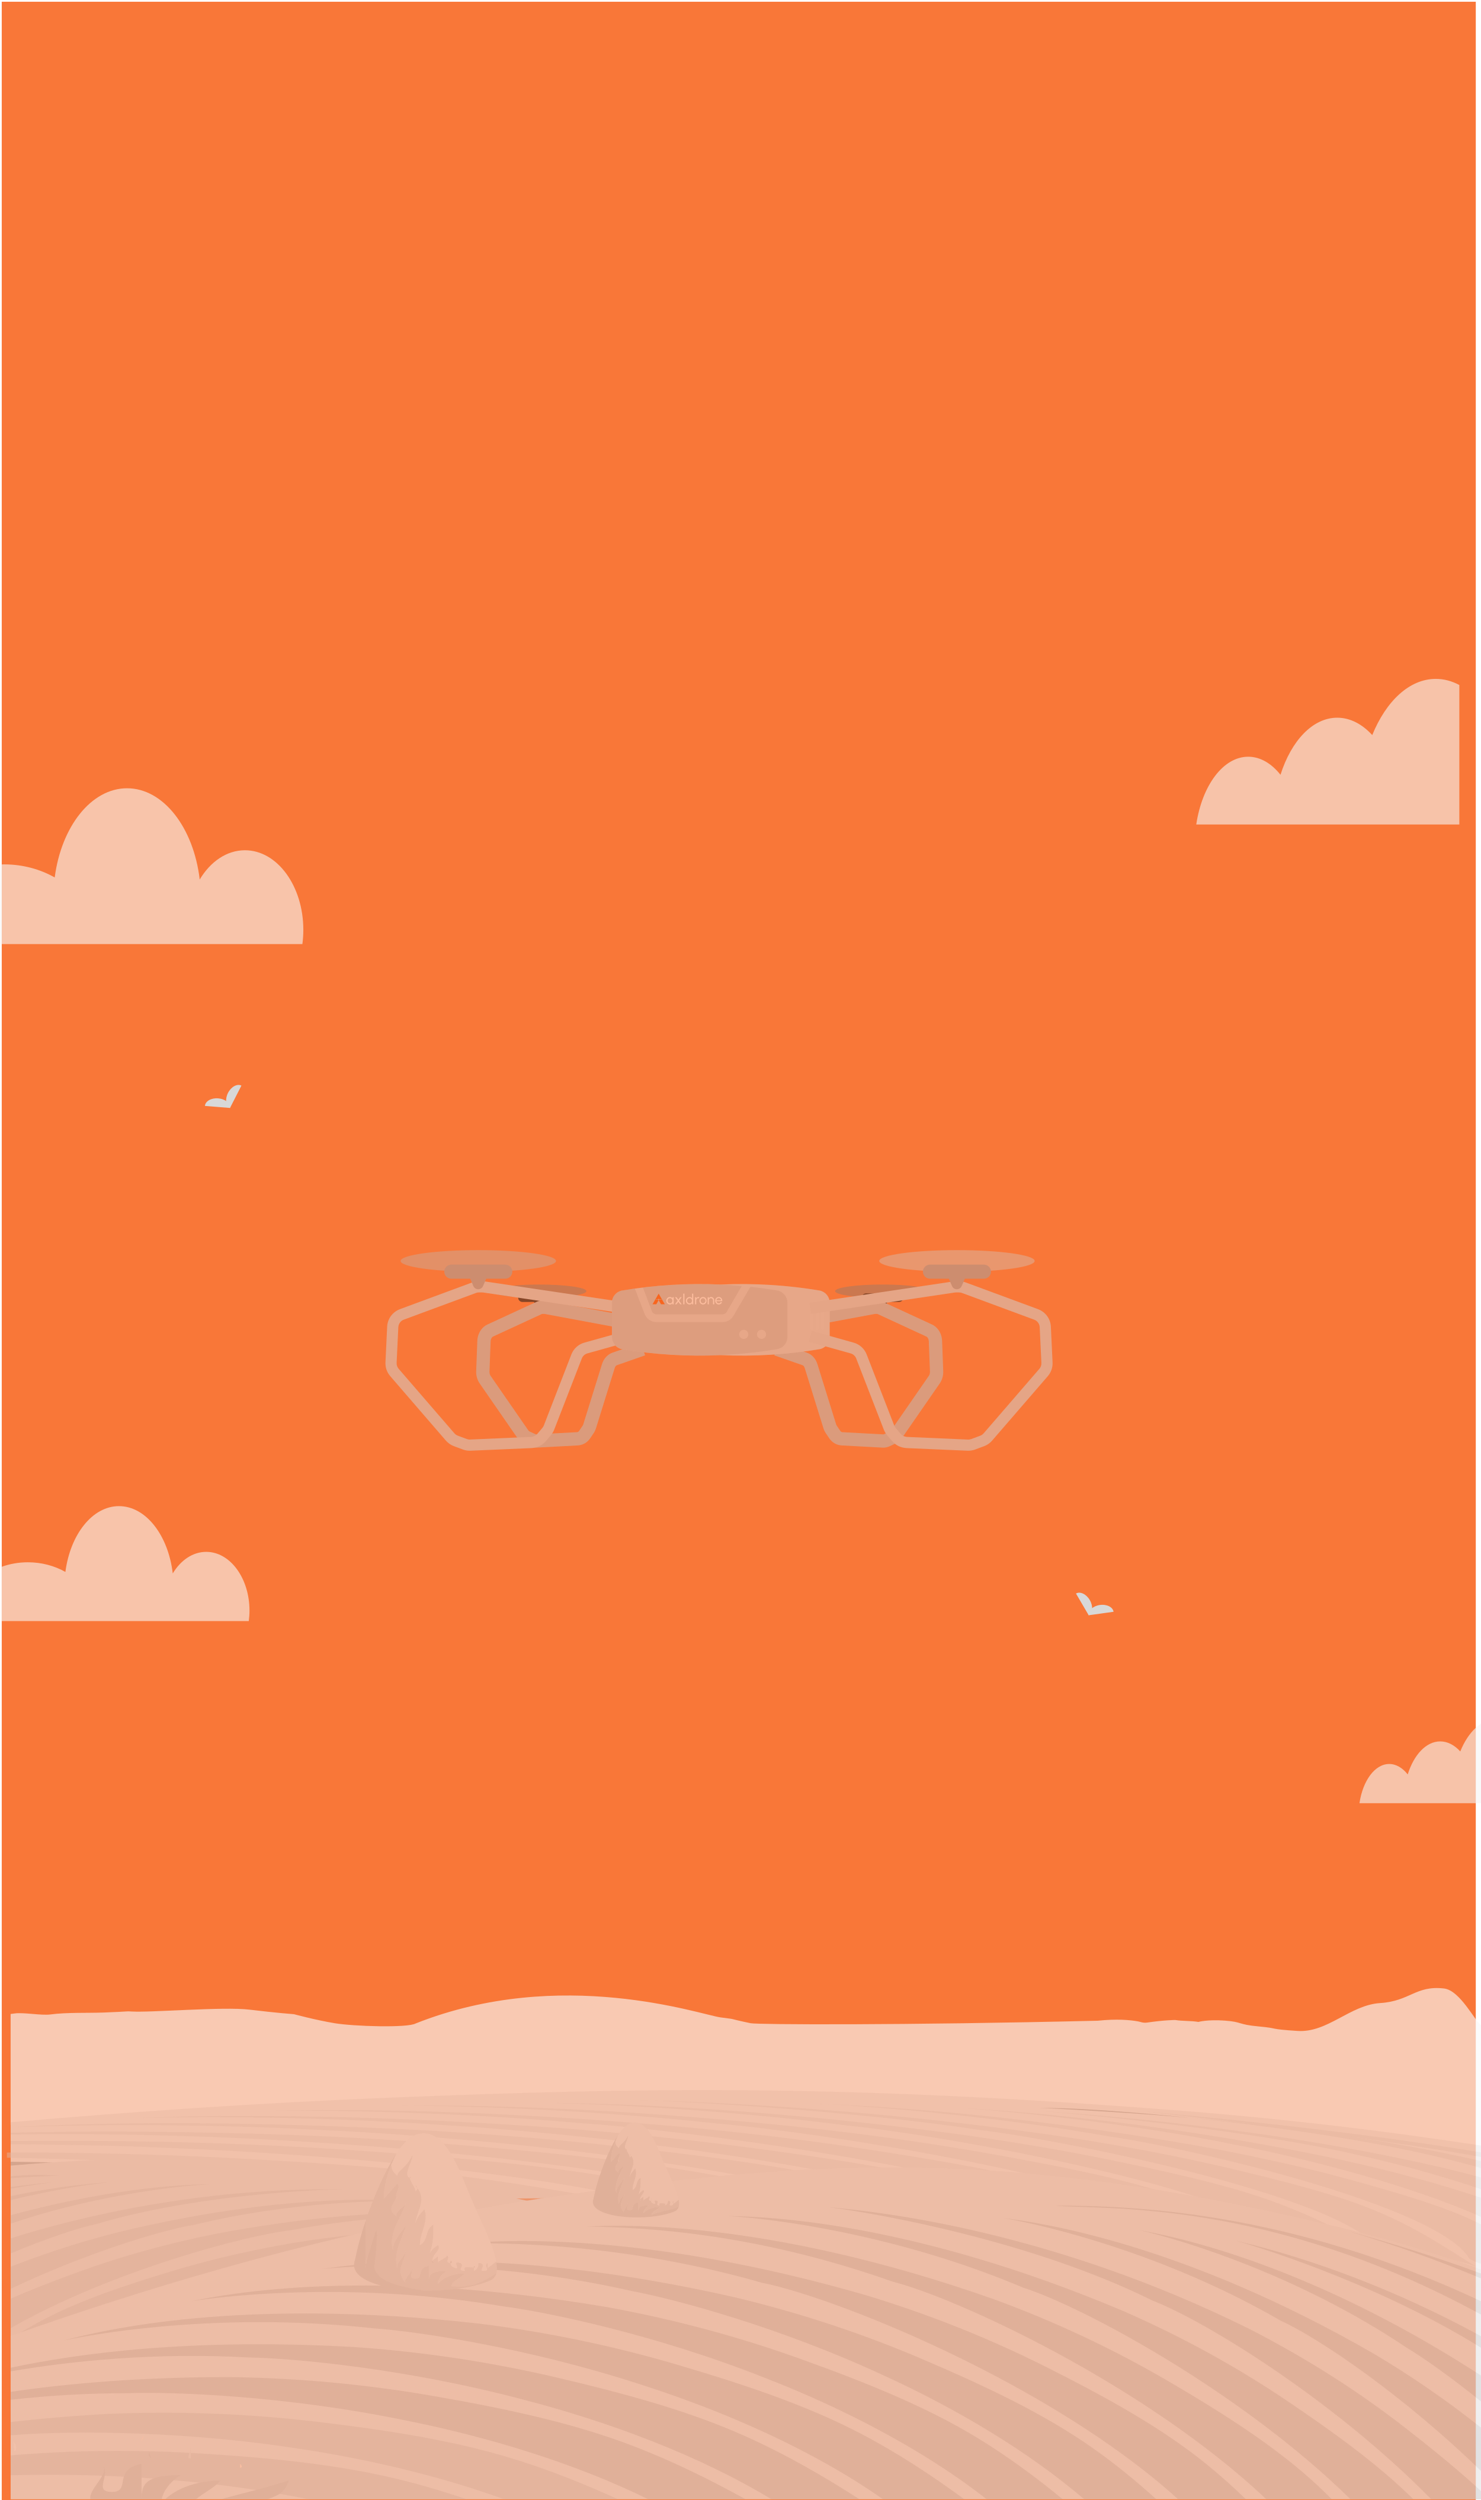 <svg width="853" height="1440" viewBox="0 0 853 1440" fill="none" xmlns="http://www.w3.org/2000/svg">
<rect x="0" y="0" width="853" height="1440" fill="#333333" stroke="none"/>
<g clip-path="url(#clip0_1244_679)">
<rect width="853" height="1440" fill="white"/>
<rect x="1" y="1" width="849" height="1439" fill="#F97738"/>
<g style="mix-blend-mode:multiply" opacity="0.63">
<path fill-rule="evenodd" clip-rule="evenodd" d="M853.426 1166.9C849.735 1164.52 841.049 1146.3 831.658 1145.25C815.345 1143.39 812.211 1152.55 794.87 1153.66C777.529 1154.77 764.675 1170.83 747.348 1169.71C730.021 1168.6 737.154 1168.23 724.912 1167.11C712.67 1165.99 715.738 1164.52 705.541 1163.77C695.343 1163.03 690.241 1164.52 690.241 1164.52C685.825 1163.77 681.323 1164.14 676.909 1163.41C676.909 1163.41 670.87 1163.4 660.682 1164.89C658.358 1165.23 656.701 1164.42 655.494 1164.21C650.526 1163.34 643.065 1162.69 632.342 1163.82C518.996 1166.51 436.35 1166.09 432.32 1165.26C426.093 1163.97 423.219 1163.21 423.219 1163.21C420.69 1162.58 422.392 1162.89 414.993 1161.91C403.775 1160.42 323.125 1132.18 239.424 1165.4C234.861 1168.02 203.964 1167.12 192.753 1165.26C181.542 1163.39 169.331 1160.07 169.331 1160.07C169.331 1160.07 159.13 1159.32 143.837 1157.46C128.544 1155.6 86.692 1159.25 75.478 1158.5C72.42 1158.3 75.478 1158.5 59.932 1159.1C50.613 1159.46 38.669 1158.94 29.035 1160.21C23.77 1160.91 13.531 1158.9 8.439 1159.64C7.654 1159.75 6.89 1159.85 6.118 1159.95V1223.85C165.554 1215.35 828.766 1275.57 850.15 1275.89C851.253 1275.88 852.353 1275.78 853.433 1275.6L853.426 1166.9Z" fill="#F8F8F8"/>
<path fill-rule="evenodd" clip-rule="evenodd" d="M853.433 1235.82C802.547 1227.99 744.654 1220.76 681.805 1215.8C483.238 1200.12 369.325 1202.37 225.869 1208.09C150.146 1211.1 75.572 1216.26 6.142 1222.29V1264.41C94.085 1264.33 186.324 1264.84 269.579 1266.41C292.7 1266.3 436.789 1265.04 460.572 1265.24C635.357 1266.76 755.413 1298.93 853.433 1312.3V1235.82Z" fill="#ECECEC"/>
<path d="M598.555 1213.98C621.402 1215.17 651.438 1216.8 685.415 1219.74C653.044 1216.44 626.457 1214.71 613.304 1214.29L598.555 1213.98Z" fill="#BFBFBF"/>
<path d="M477.694 1211.97C475.489 1211.85 473.612 1211.76 472.081 1211.69C471.657 1211.74 473.612 1211.81 477.694 1211.97Z" fill="#D1D1D1"/>
<path d="M502.884 1272.02C480.019 1266.97 520.69 1278.14 502.884 1272.02V1272.02Z" fill="#D1D1D1"/>
<path d="M441.871 1270.47C417.53 1265.81 461.465 1276.3 441.871 1270.47V1270.47Z" fill="#D1D1D1"/>
<path d="M380.54 1269.9C354.874 1265.62 401.823 1275.41 380.54 1269.9V1269.9Z" fill="#D1D1D1"/>
<g opacity="0.5">
<path d="M853.433 1239.75C767.193 1225.38 671.642 1217.28 658.927 1216.07C676.604 1218.07 776.326 1228.72 853.433 1242.33V1239.75Z" fill="#D8D8D8"/>
<path d="M853.433 1248.81V1244.75C795.859 1231.52 736.226 1224.18 685.415 1219.74C736.818 1225.02 802.82 1234.27 852.82 1248.63L853.433 1248.81Z" fill="#D8D8D8"/>
<path d="M853.433 1260.98V1254.21C847.128 1252.5 840.569 1250.82 833.757 1249.17C731.993 1225.11 625.035 1217.63 602.267 1216.03C628.977 1218.28 724.223 1227.4 783.366 1241.46C797.513 1244.44 825.38 1251.53 853.433 1260.98Z" fill="#D8D8D8"/>
<path d="M853.433 1265.91C850.043 1264.8 846.584 1263.69 843.095 1262.58C820.477 1255.38 794.643 1248.62 764.573 1242.26C659.68 1220.74 578.563 1215.58 557.287 1214.34C582.165 1216.14 649.462 1222.5 711.861 1235.34C731.743 1239.03 777.75 1249.39 817.456 1263.05C830.342 1267.41 842.571 1272.11 853.433 1276.98V1265.91Z" fill="#D8D8D8"/>
<path d="M853.433 1281.37C851.173 1280.22 848.831 1279.07 846.341 1277.95C828.76 1269.97 804.331 1262.74 778.195 1255.54C753.345 1248.71 725.439 1242.37 693.414 1236.49C581.973 1216.7 499.418 1212.87 477.676 1211.97C503.116 1213.36 572.289 1218.62 638.623 1230.43C683.374 1236.72 828.431 1270.05 846.369 1300.93C848.568 1302.16 850.932 1303.17 853.413 1303.94L853.433 1281.37Z" fill="#D8D8D8"/>
<path d="M367.246 1209.48C386.481 1209.97 487.99 1215.06 564.077 1226.72C610.776 1232.26 766.258 1263.29 793.222 1293.89C801.098 1300.97 778.997 1287.42 793.222 1293.89C810.282 1301.97 831.551 1298.07 850.19 1305.43C831.883 1294.26 814.771 1281.88 786.26 1270.89C766.247 1263.18 739.636 1256.34 711.306 1249.58C684.363 1243.13 654.492 1237.23 620.649 1231.88C481.001 1210.53 364.667 1209.82 367.242 1209.48H367.246Z" fill="#D8D8D8"/>
<path d="M311.428 1211.1C330.776 1211.27 408.842 1213.82 488.549 1224.24C536.953 1229 702.122 1257.5 738.061 1287.71C748.026 1294.66 721.967 1281.46 738.061 1287.71C757.468 1295.52 777.565 1291.29 798.331 1298.35C776.802 1287.46 756.002 1275.35 724.162 1264.8C701.824 1257.41 673.121 1251 642.729 1244.68C613.814 1238.68 582.117 1233.28 546.637 1228.48C400.398 1209.41 308.949 1211.48 311.432 1211.11L311.428 1211.1Z" fill="#D8D8D8"/>
<path d="M231.4 1212.78C250.741 1212.63 329.509 1213.88 412.442 1222.97C462.304 1226.93 636.36 1252.74 681.179 1282.4C693.185 1289.19 663.262 1276.4 681.179 1282.4C702.855 1289.91 721.662 1285.34 744.476 1292.07C719.792 1281.53 695.383 1269.74 660.348 1259.7C635.775 1252.66 605.133 1246.72 572.813 1240.91C542.045 1235.37 508.705 1230.48 471.745 1226.27C319.637 1209.61 229.01 1213.21 231.4 1212.78V1212.78Z" fill="#D8D8D8"/>
<path d="M152.108 1215.78C171.363 1215.31 250.419 1215.26 336.145 1222.96C387.203 1226.11 569.303 1249.04 622.833 1278C636.839 1284.59 603.171 1272.28 622.833 1278C646.684 1285.16 664.104 1280.28 688.87 1286.67C661.132 1276.5 633.213 1265.11 595.137 1255.64C568.427 1248.99 536.001 1243.54 501.911 1238.26C469.458 1233.23 434.621 1228.89 396.367 1225.28C239.17 1211.14 149.861 1216.26 152.108 1215.78V1215.78Z" fill="#D8D8D8"/>
<path d="M74 1220.07C93.064 1219.29 171.973 1217.92 260.059 1224.21C285.146 1225.68 346.638 1230.78 408.065 1239.63C469.759 1248.36 531.375 1260.84 563.304 1274.55C579.251 1280.92 541.987 1269.15 563.304 1274.55C589.247 1281.32 605.171 1276.17 631.792 1282.15C601.109 1272.44 569.81 1261.49 528.864 1252.64C500.165 1246.43 466.088 1241.49 430.382 1236.77C396.401 1232.28 360.243 1228.51 320.9 1225.55C159.415 1214 71.908 1220.6 74 1220.08V1220.07Z" fill="#D8D8D8"/>
<path d="M461.815 1250.69C431.241 1244.95 395.689 1240.59 358.565 1236.45C323.219 1232.51 285.916 1229.35 245.69 1227.03C112.789 1219.9 31.63 1223.74 6.142 1225.2C34.264 1224.06 104.858 1222.44 184.575 1226.71C210.093 1227.77 273.14 1231.85 337.238 1239.68C401.572 1247.4 466.944 1258.84 502.884 1272.04C530.792 1278.39 545.158 1273 573.457 1278.55C539.997 1269.31 505.411 1258.87 461.815 1250.69Z" fill="#D8D8D8"/>
<path d="M394.357 1249.84C362.065 1244.59 325.215 1240.82 286.831 1237.3C250.316 1233.94 212.052 1231.38 171.154 1229.73C101.444 1227.19 46.461 1227.33 6.132 1228.34V1229.36C36.14 1228.92 71.881 1229.03 110.059 1230.41C135.897 1231.05 200.156 1234.08 266.596 1240.85C333.238 1247.49 402.076 1257.89 441.861 1270.48C471.581 1276.39 484.323 1270.77 514.201 1275.86C478.087 1267.17 440.419 1257.3 394.357 1249.84Z" fill="#D8D8D8"/>
<path d="M326.807 1250.06C292.957 1245.35 255.001 1242.18 215.579 1239.28C178.061 1236.53 139.064 1234.63 97.684 1233.64C63.532 1232.98 33.044 1232.88 6.142 1233.15V1234.98C16.152 1235.01 26.435 1235.13 36.921 1235.33C62.946 1235.54 128.082 1237.49 196.536 1243.16C265.154 1248.71 337.084 1257.97 380.54 1269.9C411.952 1275.33 422.961 1269.51 454.305 1274.13C415.691 1266.03 375.102 1256.77 326.807 1250.06Z" fill="#D8D8D8"/>
<path d="M257.358 1252.39C222.111 1248.24 183.233 1245.7 142.983 1243.46C104.66 1241.32 65.109 1240.07 23.499 1239.77C16.844 1239.75 10.344 1239.75 4 1239.77V1242.73C36.142 1243.3 79.734 1244.68 125.224 1247.62C195.459 1252.03 270.145 1260.11 317.052 1271.33C349.999 1276.24 359.251 1270.27 391.889 1274.36C350.951 1266.9 307.632 1258.31 257.358 1252.39Z" fill="#D8D8D8"/>
</g>
<path d="M319.191 1270.32C292.306 1266.47 342.073 1275.49 319.191 1270.32V1270.32Z" fill="#D1D1D1"/>
<path d="M192.81 1253.79C156.347 1250.22 116.74 1248.32 75.846 1246.74C52.998 1245.88 29.805 1245.31 6.142 1245.05V1249.24C23.162 1249.69 41.119 1250.31 59.447 1251.18C130.948 1254.42 207.984 1261.26 258.134 1271.72C292.457 1276.09 299.912 1269.98 333.673 1273.54C290.652 1266.75 244.813 1258.88 192.81 1253.79Z" fill="#BFBFBF"/>
<path d="M258.134 1271.72C230.164 1268.29 282.489 1276.49 258.134 1271.72V1271.72Z" fill="#D1D1D1"/>
<path d="M197.645 1274.09C168.726 1271.13 223.363 1278.45 197.645 1274.09V1274.09Z" fill="#D1D1D1"/>
<path d="M127.014 1257.26C89.53 1254.3 49.41 1253.05 8.091 1252.15L6.132 1252.12V1257.26C74.826 1259.58 147.677 1265.05 197.635 1274.1C233.17 1277.92 238.783 1271.69 273.53 1274.72C228.616 1268.61 180.489 1261.5 127.014 1257.26Z" fill="#D1D1D1"/>
<path fill-rule="evenodd" clip-rule="evenodd" d="M308.456 1268.52C213.103 1248.35 135.308 1235.95 6.142 1247.27V1356.03C39.657 1358.68 77.274 1361.7 120.562 1364.97C138.027 1366.31 243.026 1379.29 259.901 1381.21C460.366 1390.7 727.792 1430.35 727.792 1430.35C727.792 1430.35 529.905 1315.33 308.456 1268.52Z" fill="#E3E3E3"/>
<path d="M245.032 1268.24C243.892 1268.15 242.454 1268.07 240.783 1267.99C243.851 1268.25 245.303 1268.39 245.032 1268.24Z" fill="#D8D8D8"/>
<path d="M303.086 1277.42C301.939 1277.28 300.494 1277.13 298.802 1276.98C301.891 1277.37 303.35 1277.59 303.086 1277.42Z" fill="#D8D8D8"/>
<path d="M6.132 1254.53C16.583 1253.8 26.024 1253.39 34.212 1253.07L23.343 1252.6C19.251 1252.54 13.368 1252.78 6.118 1253.37L6.132 1254.53Z" fill="#D8D8D8"/>
<path d="M6.132 1260.6C16.991 1258.72 25.696 1257.5 30.915 1256.84C26.507 1257.23 17.902 1257.98 6.132 1259.6V1260.6Z" fill="#D8D8D8"/>
<path d="M6.132 1267.19C31.997 1260.78 53.598 1257.77 64.347 1256.77C56.128 1257.24 35.616 1258.64 6.132 1264.84V1267.19Z" fill="#D8D8D8"/>
<path d="M6.132 1280.74C56.094 1263.75 105.032 1258.72 123.247 1257.88C110.309 1258.02 67.823 1259.07 6.132 1275.83V1280.74Z" fill="#D8D8D8"/>
<path d="M12.981 1287.01C10.669 1287.73 8.406 1288.47 6.132 1289.21V1297.88C27.154 1289.08 45.266 1283.11 55.817 1280.87C108.638 1265.08 174.866 1261.26 198.306 1260.96C176.729 1260.57 102.741 1260.25 12.981 1287.01Z" fill="#D8D8D8"/>
<path d="M68.083 1285.61C46.879 1290.97 26.173 1297.62 6.132 1305.5V1318.26C48.807 1297.98 92.687 1284.5 111.761 1281.41C168.107 1267.74 221.514 1267.16 240.772 1267.98C224.496 1266.72 162.586 1262.72 68.083 1285.61Z" fill="#D8D8D8"/>
<path d="M123.476 1286.69C95.249 1292.37 69.48 1299.66 45.4 1308.4C31.818 1313.35 18.579 1318.4 6.139 1323.91V1340.93C62.775 1308.53 140.619 1287.54 167.771 1284.48C225.914 1273.44 279.55 1275.29 298.799 1276.99C282.574 1274.96 220.935 1268.19 123.476 1286.69Z" fill="#D8D8D8"/>
<path d="M178.89 1290.22C149.878 1294.61 123.168 1300.68 98.005 1308.32C71.576 1316.34 46.297 1324.8 24.884 1336.03C18.337 1339.48 12.128 1343.14 6.142 1346.92V1370.48C59.519 1321.62 187.293 1292.38 223.572 1290.01C283.18 1281.67 336.772 1285.96 355.925 1288.51C339.799 1285.76 278.77 1276.26 178.89 1290.22Z" fill="#D8D8D8"/>
<path d="M360.216 1289.14C359.072 1288.96 357.624 1288.75 355.928 1288.52C359.01 1289.05 360.459 1289.32 360.216 1289.14Z" fill="#D8D8D8"/>
<path d="M42.794 1375.9C29.308 1387.39 59.916 1366.75 42.794 1375.9V1375.9Z" fill="#D8D8D8"/>
<path d="M416.119 1303.37C414.992 1303.14 413.534 1302.86 411.842 1302.55C414.903 1303.23 416.345 1303.56 416.119 1303.37Z" fill="#D8D8D8"/>
<path d="M234.009 1296.22C205.829 1299.07 177.982 1303.87 150.755 1310.57C123.298 1317.37 96.992 1324.65 74.223 1334.89C48.386 1346.52 26.644 1361.21 6.142 1375.33V1381.72C18.22 1380.65 27.716 1384.25 42.783 1375.89C70.031 1350.99 118.638 1330.72 166.244 1317.87C213.672 1304.79 260.09 1299.14 278.859 1298.02C339.611 1292.46 392.892 1299.14 411.832 1302.55C395.915 1299.07 335.803 1286.88 234.009 1296.22Z" fill="#D8D8D8"/>
<path d="M470.509 1320.02C457.085 1316.48 400.548 1305.45 333.368 1308.47C314.397 1308.71 267.133 1312.22 218.041 1323.09C168.791 1333.73 117.727 1351.73 87.688 1375.31C72.918 1386.16 105.837 1366.95 87.688 1375.31C65.487 1385.9 56.508 1374.14 34.236 1383.1C61.333 1367.22 89.581 1349.01 123.795 1335.93C147.783 1326.74 175.031 1320.68 203.354 1315.16C231.37 1309.73 259.871 1306.21 288.574 1304.65C411.719 1299.09 471.78 1321.26 470.509 1320.02V1320.02Z" fill="#D8D8D8"/>
<path d="M523.104 1339C510.057 1334.87 454.616 1321.34 386.813 1321.29C367.739 1320.67 319.879 1321.99 269.356 1330.6C218.722 1338.95 165.435 1354.58 132.756 1376.7C116.778 1386.85 151.885 1369.19 132.756 1376.7C109.343 1386.27 101.628 1374.18 78.332 1382.13C107.217 1367.51 137.574 1350.65 173.38 1339.16C198.484 1331.11 226.503 1326.29 255.566 1322.07C284.226 1317.95 313.235 1315.75 342.316 1315.5C466.557 1315.58 524.234 1340.33 523.104 1339.04V1339Z" fill="#D8D8D8"/>
<path d="M573.625 1360.18C561.033 1355.51 506.945 1339.53 438.891 1336.37C419.804 1334.89 371.612 1334.02 319.938 1340.31C268.181 1346.31 212.945 1359.45 177.767 1380.02C160.644 1389.41 197.762 1373.4 177.767 1380.02C153.258 1388.51 146.851 1376.15 122.634 1383.02C153.169 1369.76 185.489 1354.34 222.715 1344.52C248.806 1337.63 277.478 1334.1 307.127 1331.23C336.269 1328.42 365.633 1327.54 394.942 1328.6C519.656 1334.34 574.642 1361.53 573.635 1360.18L573.625 1360.18Z" fill="#D8D8D8"/>
<path d="M621.841 1383.48C609.739 1378.28 557.314 1359.96 489.374 1353.71C470.389 1351.36 422.105 1348.3 369.54 1352.21C316.918 1355.84 260.021 1366.44 222.517 1385.32C204.309 1393.89 243.276 1379.62 222.517 1385.32C197.026 1392.68 191.961 1380.12 166.918 1385.89C198.964 1374.04 233.091 1360.14 271.537 1352.05C298.501 1346.37 327.656 1344.15 357.736 1342.62C387.211 1341.15 416.78 1341.61 446.168 1344C570.69 1355.37 622.679 1384.85 621.841 1383.47V1383.48Z" fill="#D8D8D8"/>
<path d="M667.467 1408.74C655.937 1403.02 605.451 1382.45 537.977 1373.16C519.19 1369.97 471.091 1364.72 417.893 1366.23C364.702 1367.46 306.415 1375.42 266.764 1392.54C247.587 1400.26 288.197 1387.79 266.764 1392.54C240.43 1398.73 236.708 1386.04 211 1390.67C244.399 1380.29 280.174 1368 319.636 1361.68C347.326 1357.25 376.824 1356.36 407.171 1356.22C436.824 1356.08 466.444 1357.87 495.761 1361.59C619.423 1378.56 668.159 1410.15 667.467 1408.73V1408.74Z" fill="#D8D8D8"/>
<path d="M710.299 1435.82C699.393 1429.65 651.119 1406.97 584.476 1394.64C565.985 1390.61 518.313 1383.21 464.797 1382.29C411.277 1381.11 351.918 1386.4 310.335 1401.65C290.275 1408.46 332.324 1397.88 310.335 1401.65C283.259 1406.64 280.923 1393.88 254.661 1397.35C289.248 1388.51 326.464 1377.89 366.773 1373.38C395.028 1370.24 424.724 1370.66 455.198 1371.89C484.868 1373.09 514.38 1376.22 543.466 1381.25C665.604 1403.74 710.827 1437.28 710.299 1435.82Z" fill="#D8D8D8"/>
<path fill-rule="evenodd" clip-rule="evenodd" d="M853.433 1307.29C830.974 1299.1 807.957 1292.01 784.5 1286.08C583.689 1235.36 468.711 1243.9 323.989 1264.36C211.1 1280.33 100.79 1311.79 6.129 1345.38V1439.48H853.433V1307.29Z" fill="#E5E5E5"/>
<path d="M262.723 1292.41C260.374 1292.53 258.384 1292.67 256.809 1292.79C256.456 1293.05 258.47 1292.8 262.723 1292.41Z" fill="#D8D8D8"/>
<path d="M853.433 1309.57C822.86 1298.31 795.746 1290.32 776.727 1285.08C802.963 1292.83 828.584 1301.96 853.433 1312.41V1309.57Z" fill="#D1D1D1"/>
<path d="M853.433 1325.6C742.006 1273.01 650.869 1270.33 607.708 1270.33C634.049 1272.87 729.716 1265.65 853.433 1333.29V1325.6Z" fill="#D1D1D1"/>
<path d="M853.434 1345.76C785.668 1308.62 729.278 1294.7 711.934 1290.55C734.781 1297.02 799.157 1318.55 853.434 1352.42V1345.76Z" fill="#D1D1D1"/>
<path d="M853.434 1368.45C753.636 1303.72 677.268 1288.31 656.808 1284.56C681.398 1290.21 747.976 1310.44 809.834 1351.91C819.446 1357.71 835.223 1368.65 853.434 1383.48V1368.45Z" fill="#D1D1D1"/>
<path d="M853.433 1398.54C834.095 1383.09 813.447 1368.82 791.65 1355.85C681.203 1292.02 599.613 1280.23 578.152 1277.52C603.294 1281.82 671.704 1298.4 737.445 1336.49C760.108 1346.81 808.8 1380.05 853.433 1423.55V1398.54Z" fill="#D1D1D1"/>
<path d="M853.433 1435.11C839.849 1422.54 824.973 1410.47 809.577 1398.47C782.849 1377.64 753.228 1358.63 719.714 1341.4C604.965 1284.44 506.373 1273.85 477.546 1271.25C508.708 1275.27 596.24 1291.41 663.759 1324.99C693.479 1336.4 767.861 1381.88 824.388 1439.48H853.433V1435.11Z" fill="#D1D1D1"/>
<path d="M777.904 1439.48H814.128C793.366 1419.08 768.213 1400.95 741.78 1383.07C712.202 1363.08 680.312 1345.59 646.582 1330.87C524.93 1279.53 441.823 1276.69 419.801 1276.33C445.669 1277.89 516.65 1286.86 589.141 1317.49C622.923 1328.21 714.317 1377.04 777.904 1439.48Z" fill="#D1D1D1"/>
<path d="M729.395 1439.48H767.104C764.618 1436.98 762.087 1434.5 759.481 1432.05C735.072 1409.23 704.691 1390.05 672.673 1371.31C641.25 1352.93 607.729 1337.18 572.598 1324.3C439.868 1277.41 354.689 1281.66 338.026 1282.34C371.77 1282.95 434.327 1285.91 513.989 1314.05C551.411 1323.57 659.746 1373.64 729.395 1439.48Z" fill="#D1D1D1"/>
<path d="M438.662 1314.71C479.231 1322.57 603.606 1371.59 678.628 1439.48H717.638C710.481 1432.54 702.975 1425.8 695.013 1419.33C668.522 1397.83 636.387 1380.3 602.613 1363.29C569.507 1346.63 534.525 1332.72 498.168 1321.75C367.777 1284.11 284.827 1290.34 262.73 1292.4C288.783 1291.13 360.873 1292.25 438.662 1314.71Z" fill="#D1D1D1"/>
<path d="M363.561 1319.44C388.368 1324.05 449.171 1340.21 509.999 1368.59C551.16 1387.47 592.308 1411.92 624.504 1439.48H666.046C654.65 1429.19 642.575 1419.27 629.514 1410.05C601.047 1389.98 567.307 1374.2 531.967 1359.05C497.337 1344.2 461.058 1332.2 423.642 1323.22C289.885 1292.79 207.662 1303.53 185.711 1306.81C211.665 1304.12 283.749 1301.29 363.561 1319.44Z" fill="#D1D1D1"/>
<path d="M289.094 1328.23C314.319 1331.46 376.646 1344.26 440.073 1369.32C486.018 1387.12 532.532 1411.3 568.314 1439.48H612.146C596.966 1427.03 580.875 1415.06 563.28 1404.3C532.977 1385.79 497.798 1371.84 461.058 1358.62C425.085 1345.69 387.7 1335.68 349.422 1328.74C212.946 1305.71 131.873 1320.9 110.2 1325.39C135.917 1321.28 207.621 1314.51 289.094 1328.23Z" fill="#D1D1D1"/>
<path d="M215.61 1341.03C241.139 1342.88 304.645 1352.23 370.369 1373.78C419.482 1389.56 469.807 1412.11 508.64 1439.49H555.476C537.199 1426.11 517.828 1413.26 496.678 1402.11C464.688 1385.25 428.238 1373.22 390.272 1362.01C353.157 1351.05 314.863 1343.11 275.921 1338.28C137.465 1322.78 57.954 1342.35 36.681 1348.03C61.981 1342.51 132.931 1331.83 215.61 1341.03Z" fill="#D1D1D1"/>
<path d="M143.502 1357.78C169.185 1358.23 233.544 1364.07 301.241 1382C351.367 1394.96 403.288 1414.53 444.412 1439.48H495.093C474.752 1426.41 453.274 1413.94 429.995 1403.45C396.47 1388.33 358.925 1378.31 319.952 1369.16C281.875 1360.27 242.864 1354.43 203.453 1351.74C110.919 1346.55 45.691 1355.25 6.132 1363.7V1365.77C40.267 1359.9 88.979 1354.74 143.502 1357.78Z" fill="#D1D1D1"/>
<path d="M233.03 1393.9C281.222 1403.49 331.557 1418.83 373.431 1439.48H429.502C408.723 1428.03 386.92 1417.23 363.61 1408.36C328.722 1395.08 290.29 1387.09 250.488 1380.12C211.652 1373.32 172.126 1369.62 132.448 1369.09C82.11 1369.03 40.185 1372.6 6.156 1377.56V1382.13C28.365 1379.63 50.749 1378.37 73.158 1378.36C98.862 1377.41 163.71 1379.68 233.03 1393.9Z" fill="#D1D1D1"/>
<path d="M166.079 1409.43C207.806 1415.34 251.477 1425.33 290.474 1439.48H356.035C337.423 1431.01 318.082 1423.19 297.782 1416.81C261.716 1405.45 222.575 1399.57 182.167 1394.77C142.777 1390.11 102.945 1388.59 63.21 1390.22C42.749 1391.33 23.747 1392.95 6.142 1394.96V1402.6C32.544 1400.29 96.605 1399.19 166.079 1409.43Z" fill="#D8D8D8"/>
<path d="M100.731 1428.53C126.78 1430.74 152.623 1434.4 178.089 1439.48H268.972C257.21 1435.5 245.193 1431.86 232.893 1428.76C195.831 1419.38 156.186 1415.64 115.381 1413.06C79 1410.76 42.447 1411.13 6.142 1414.16V1425.63C33.74 1424.89 66.463 1425.4 100.731 1428.53Z" fill="#D8D8D8"/>
<path d="M213.264 1299C213.262 1299.94 213.377 1300.88 213.606 1301.79C214.117 1300.98 214.213 1300.09 213.264 1299Z" fill="#EBEBEB"/>
<path d="M215.329 1276.41C214.47 1277.83 210.672 1304.52 210.672 1306.4V1278.78C208.098 1286.31 206.022 1293.95 204.453 1301.66C200.303 1313.09 221.294 1318.98 243.813 1319.34C228.63 1316.48 217.562 1285.24 215.329 1276.41Z" fill="#D1D1D1"/>
<path d="M282.389 1313.39C284.225 1312.58 285.327 1311.14 285.844 1309.26C277.551 1312.07 267.568 1313.9 260.028 1316.77C260.028 1313.81 265.223 1312.32 267.822 1309.36C260.028 1309.36 254.809 1312.32 252.231 1315.29C252.231 1312.32 254.826 1309.36 257.432 1307.89C249.631 1307.89 247.039 1309.36 247.039 1313.81V1304.92C239.245 1306.4 244.443 1312.32 239.245 1312.32C234.047 1312.32 239.245 1307.89 236.643 1304.92C239.245 1307.89 231.448 1312.32 234.047 1315.29C226.253 1307.89 234.047 1301.96 234.047 1294.57C234.047 1299 228.849 1301.96 228.849 1306.4C226.253 1297.53 231.448 1290.12 234.047 1281.25C231.448 1285.68 226.253 1290.12 226.253 1296.04C223.781 1286.14 230.763 1277.61 233.657 1269.12C232.116 1271.69 226.609 1274.24 228.862 1276.8C222.318 1273.06 226.76 1269.34 228.349 1265.6C227.191 1262.92 231.229 1260.24 228.862 1257.56C226.267 1260.51 223.674 1263.48 221.065 1266.42C221.065 1256.99 224.38 1248.51 228.349 1240.2C222.116 1249.72 215.582 1264.2 210.686 1278.77V1306.4C210.686 1304.52 209.819 1305.97 210.686 1304.52C210.456 1303.62 216.106 1286.81 216.106 1285.85C218.504 1279.16 215.863 1304.76 215.367 1305.59C217.606 1314.43 228.643 1316.48 243.827 1319.34C258.052 1319.57 272.893 1317.59 282.389 1313.39Z" fill="#D7D7D7"/>
<path d="M228.849 1266.43C228.629 1266.17 228.456 1265.9 228.335 1265.6C226.746 1269.34 222.305 1273.06 228.849 1276.8C226.609 1274.23 232.116 1271.68 233.643 1269.12C233.78 1268.72 233.917 1268.31 234.033 1267.91C234.017 1268.33 233.883 1268.75 233.643 1269.12C230.749 1277.61 223.767 1286.15 226.24 1296.04C226.24 1290.12 231.434 1285.68 234.033 1281.25C231.434 1290.12 226.24 1297.53 228.835 1306.4C228.835 1301.96 234.033 1299 234.033 1294.57C234.033 1301.96 226.24 1307.89 234.033 1315.29C231.434 1312.32 239.232 1307.89 236.629 1304.92C239.232 1307.89 234.033 1312.32 239.232 1312.32C244.43 1312.32 239.232 1306.4 247.026 1304.92V1313.81C247.026 1309.36 249.618 1307.89 257.419 1307.89C254.813 1309.36 252.217 1312.32 252.217 1315.29C254.813 1312.32 260.014 1309.36 267.808 1309.36C265.209 1312.32 260.014 1313.81 260.014 1316.77C268.01 1317.51 275.205 1316.77 285.831 1309.26C286.345 1307.41 286.266 1305.07 285.8 1302.44C284.248 1303.86 282.576 1305.18 280.797 1306.4V1303.45C278.201 1304.92 283.396 1307.89 278.201 1307.89C275.596 1307.89 280.797 1303.45 275.596 1303.45C275.596 1304.92 275.596 1306.4 273 1307.89V1305.99C271.414 1306.27 265.809 1304.49 267.808 1307.89C262.614 1307.89 267.808 1304.92 265.209 1303.45C260.014 1301.96 265.209 1306.4 262.614 1306.4C259.99 1305.66 259.357 1304.54 259.364 1303.42C255.309 1303.16 259.888 1300.42 257.419 1299C257.419 1300.49 252.217 1301.96 252.217 1303.45V1299C252.217 1300.01 249.868 1301 249.135 1302C249.192 1302.5 249.358 1302.99 249.625 1303.45C248.789 1302.96 248.772 1302.48 249.135 1302C248.676 1298.33 254.529 1295.72 252.217 1293.08C250.325 1294.21 248.764 1295.68 247.649 1297.39C247.45 1297.92 247.252 1298.46 247.026 1299C247.088 1298.43 247.301 1297.88 247.649 1297.39C249.601 1292.01 249.618 1286.61 249.618 1281.25C244.43 1284.19 247.026 1290.12 241.831 1293.08C241.831 1285.68 247.026 1279.76 244.43 1272.36C241.831 1275.31 239.232 1278.27 239.232 1281.25C239.232 1274.25 246.166 1267.25 240.375 1260.27C240.374 1260.61 240.268 1260.95 240.068 1261.25C239.868 1261.55 239.58 1261.8 239.232 1261.98C239.232 1259.84 236.533 1256.93 236.009 1254.37C231.924 1252.83 241.708 1240.69 239.232 1239.28C234.033 1237.8 228.835 1250.13 228.835 1253.11C226.226 1251.11 225.39 1248.97 225.411 1246.77C222.863 1253.01 221.045 1259.45 221.045 1266.42C223.654 1263.47 226.246 1260.5 228.842 1257.56C231.208 1260.24 227.171 1262.92 228.328 1265.6C228.64 1264.9 228.849 1264.95 228.849 1266.43Z" fill="#DEDEDE"/>
<path d="M236.643 1254.59C236.431 1254.53 236.224 1254.46 236.023 1254.38C236.547 1256.95 239.245 1259.85 239.245 1261.99C239.594 1261.81 239.881 1261.56 240.081 1261.26C240.281 1260.96 240.387 1260.62 240.389 1260.28C240.038 1259.85 239.656 1259.43 239.245 1259.04C239.245 1258.04 240.423 1259.07 240.389 1260.28C246.18 1267.26 239.245 1274.26 239.245 1281.25C239.245 1278.28 241.844 1275.32 244.444 1272.36C247.039 1279.77 241.844 1285.69 241.844 1293.09C247.039 1290.13 244.443 1284.2 249.631 1281.25C249.631 1286.62 249.631 1292.02 247.662 1297.39C248.777 1295.69 250.339 1294.22 252.231 1293.09C254.535 1295.71 248.683 1298.34 249.149 1302.01C249.888 1301.01 252.231 1300.01 252.231 1299.01V1303.45C252.231 1301.97 257.432 1300.49 257.432 1299.01C259.901 1300.44 255.323 1303.16 259.377 1303.42C259.398 1302.32 260.028 1301.22 260.028 1300.49V1303.45C259.811 1303.46 259.593 1303.44 259.377 1303.42C259.377 1304.55 260.004 1305.67 262.627 1306.41C265.223 1306.41 260.028 1301.97 265.223 1303.45C267.822 1304.93 262.627 1307.9 267.822 1307.9C265.832 1304.5 271.428 1306.28 273.013 1305.99V1304.93C273.619 1305.63 273.506 1305.91 273.013 1305.99V1307.9C275.609 1306.41 275.609 1304.93 275.609 1303.45C280.811 1303.45 275.609 1307.9 278.215 1307.9C283.41 1307.9 278.215 1304.93 280.811 1303.45V1306.4C282.59 1305.18 284.262 1303.86 285.814 1302.44C284.071 1292.72 276.725 1278.66 271.668 1266.97C265 1251.55 256.847 1224.19 240.088 1229.29C236.91 1230.26 232.595 1233.71 228.335 1240.21C227.308 1242.38 226.318 1244.56 225.417 1246.78C225.417 1248.98 226.239 1251.13 228.842 1253.12C228.842 1250.15 234.04 1248.68 237.605 1241.17C237.605 1245.07 231.931 1252.84 236.016 1254.39C235.817 1253.38 236.643 1253.11 236.643 1254.59Z" fill="#EBEBEB"/>
<path d="M7.742 1406.09C7.739 1408.14 7.997 1410.2 8.512 1412.21C9.601 1410.4 9.81 1408.45 7.742 1406.09Z" fill="#ECECEC"/>
<path d="M154.005 1439.48C155.655 1438.85 157.255 1438.21 158.799 1437.54C162.843 1435.75 165.223 1432.62 166.364 1428.53C154.015 1432.7 139.965 1435.88 127.031 1439.48H154.005Z" fill="#D1D1D1"/>
<path d="M95.074 1439.48H112.881C116.648 1436.05 123.113 1433.13 126.969 1428.74C111.861 1428.74 101.252 1433.82 95.074 1439.48Z" fill="#D1D1D1"/>
<path d="M52.067 1439.48H93.112C94.187 1433.76 99.218 1428.37 104.245 1425.51C87.212 1425.51 81.534 1428.74 81.534 1438.44V1419.03C64.501 1422.27 75.86 1435.2 64.501 1435.2C53.142 1435.2 64.501 1425.51 58.827 1419.03C63.892 1424.8 50.906 1433.15 52.067 1439.48Z" fill="#D1D1D1"/>
<path d="M87.215 1415.79C86.624 1414.8 86.256 1413.73 86.129 1412.62C85.342 1413.68 85.366 1414.74 87.215 1415.79Z" fill="#D1D1D1"/>
<path d="M82.904 1402.56C82.068 1403.9 81.534 1405.13 81.534 1406.09C82.051 1404.91 82.496 1403.74 82.904 1402.56Z" fill="#FDE8DD"/>
<path d="M138.314 1419.03V1421.35C139.379 1421.16 139.649 1420.55 138.314 1419.03Z" fill="#FDE8DD"/>
<path d="M109.919 1409.34C109.919 1410.93 108.549 1413.34 108.511 1415.74C108.946 1415.76 109.395 1415.79 109.919 1415.79V1409.34Z" fill="#E1E1E1"/>
<path d="M359.418 1246.85C359.557 1246.62 359.636 1246.37 359.651 1246.12C359.579 1246.36 359.496 1246.6 359.418 1246.85Z" fill="#D1D1D1"/>
<path d="M347.127 1264.84C347.125 1265.41 347.198 1265.98 347.346 1266.54C347.523 1266.27 347.597 1265.97 347.558 1265.66C347.518 1265.36 347.368 1265.07 347.127 1264.84Z" fill="#D1D1D1"/>
<path d="M375.304 1275.55C375.304 1273.77 378.437 1272.88 379.995 1271.09C375.304 1271.09 372.174 1272.88 370.609 1274.66C370.609 1272.88 372.174 1271.09 373.739 1270.2C369.037 1270.2 367.479 1271.09 367.479 1273.77V1268.41C362.781 1269.3 365.914 1272.88 362.781 1272.88C359.648 1272.88 362.781 1270.2 361.209 1268.41C362.428 1269.79 359.911 1271.7 359.418 1273.33C358.778 1272.65 358.18 1271.95 357.627 1271.23C357.144 1268.21 359.651 1265.43 359.651 1262.17C359.651 1264.84 356.514 1266.63 356.514 1269.31C354.956 1263.96 358.086 1259.5 359.651 1254.15C358.086 1256.82 354.956 1259.5 354.956 1263.07C353.467 1257.11 357.661 1251.96 359.408 1246.85C358.48 1248.39 355.158 1249.94 356.504 1251.47C352.569 1249.22 355.24 1246.98 356.196 1244.73C355.49 1243.11 357.908 1241.49 356.504 1239.89L351.812 1245.23C351.812 1239.55 353.812 1234.43 356.196 1229.42C352.429 1235.16 348.508 1243.89 345.553 1252.67C344 1257.2 342.751 1261.8 341.81 1266.45C339.31 1273.33 351.96 1276.89 365.524 1277.1C374.085 1277.25 383.047 1276.05 388.765 1273.53C389.875 1273.04 390.532 1272.17 390.847 1271.04C385.868 1272.73 379.848 1273.83 375.304 1275.55Z" fill="#D1D1D1"/>
<path d="M387.823 1269.31V1267.53C386.255 1268.42 389.388 1270.2 386.255 1270.2C384.697 1270.2 387.823 1267.53 384.697 1267.53C384.697 1268.42 384.697 1269.31 383.132 1270.2V1269.06C382.169 1269.24 378.8 1268.16 379.995 1270.2C376.865 1270.2 379.995 1268.42 378.437 1267.53C375.303 1266.63 378.437 1269.31 376.865 1269.31C375.29 1268.86 374.903 1268.18 374.91 1267.5C372.468 1267.35 375.225 1265.71 373.738 1264.84C373.738 1265.74 370.609 1266.63 370.609 1267.53V1264.84C370.609 1265.45 369.191 1266.05 368.739 1266.66C368.78 1266.96 368.881 1267.26 369.037 1267.53C368.537 1267.25 368.523 1266.94 368.739 1266.66C368.472 1264.45 371.995 1262.86 370.609 1261.29C369.471 1261.96 368.534 1262.85 367.869 1263.88C367.746 1264.21 367.629 1264.52 367.492 1264.84C367.529 1264.5 367.658 1264.17 367.869 1263.88C369.047 1260.63 369.05 1257.39 369.05 1254.16C365.927 1255.94 367.492 1259.51 364.359 1261.3C364.359 1256.84 367.492 1253.27 365.927 1248.81C364.359 1250.59 362.794 1252.38 362.794 1254.17C362.794 1249.95 366.975 1245.74 363.479 1241.53C363.479 1241.73 363.416 1241.94 363.296 1242.12C363.177 1242.3 363.004 1242.46 362.794 1242.57C362.794 1241.27 361.167 1239.52 360.852 1237.97C358.387 1237.05 364.277 1229.73 362.794 1228.89C359.664 1227.99 356.527 1235.43 356.527 1237.22C355.868 1236.75 355.342 1236.16 354.987 1235.5C354.632 1234.84 354.456 1234.13 354.473 1233.4C352.939 1237.17 351.853 1241.05 351.853 1245.24L356.544 1239.9C357.966 1241.5 355.517 1243.13 356.236 1244.74C356.432 1244.33 356.536 1243.9 356.544 1243.46V1245.24C356.414 1245.09 356.311 1244.92 356.236 1244.74C355.281 1246.99 352.61 1249.24 356.544 1251.49C355.199 1249.95 358.52 1248.41 359.448 1246.86C359.527 1246.61 359.609 1246.38 359.681 1246.14C359.667 1246.39 359.587 1246.64 359.448 1246.86C357.692 1251.98 353.497 1257.13 354.997 1263.09C354.997 1259.52 358.127 1256.84 359.692 1254.17C358.127 1259.52 354.997 1263.97 356.555 1269.32C356.555 1266.65 359.692 1264.86 359.692 1262.18C359.692 1266.64 354.997 1270.21 359.692 1274.68C358.127 1272.89 362.821 1270.21 361.25 1268.43C362.821 1270.21 359.692 1272.89 362.821 1272.89C365.951 1272.89 362.821 1269.31 367.52 1268.43V1273.78C367.52 1271.11 369.078 1270.21 373.78 1270.21C372.215 1271.11 370.65 1272.89 370.65 1274.68C372.215 1272.89 375.344 1271.11 380.036 1271.11C378.478 1272.89 375.344 1273.78 375.344 1275.56C379.889 1273.83 385.909 1272.73 390.898 1271.05C391.21 1269.92 391.162 1268.52 390.874 1266.92C389.931 1267.78 388.911 1268.58 387.823 1269.31Z" fill="#D7D7D7"/>
<path d="M361.209 1238.09C361.082 1238.05 360.958 1238.01 360.839 1237.96C361.154 1239.5 362.781 1241.26 362.781 1242.55C362.991 1242.44 363.163 1242.29 363.283 1242.1C363.403 1241.92 363.466 1241.72 363.466 1241.51C363.258 1241.25 363.029 1241 362.781 1240.77C362.781 1240.16 363.486 1240.77 363.466 1241.51C366.962 1245.72 362.781 1249.94 362.781 1254.15C362.781 1252.37 364.346 1250.57 365.914 1248.79C367.479 1253.26 364.346 1256.82 364.346 1261.29C367.479 1259.5 365.914 1255.92 369.037 1254.14C369.037 1257.38 369.037 1260.62 367.856 1263.86C368.52 1262.83 369.457 1261.95 370.595 1261.27C371.982 1262.84 368.458 1264.44 368.725 1266.64C369.177 1266.03 370.595 1265.43 370.595 1264.83V1267.51C370.595 1266.62 373.725 1265.72 373.725 1264.83C375.211 1265.68 372.455 1267.34 374.896 1267.49C374.896 1266.84 375.29 1266.17 375.29 1265.72V1267.51C375.158 1267.52 375.026 1267.51 374.896 1267.49C374.896 1268.16 375.276 1268.84 376.852 1269.29C378.423 1269.29 375.29 1266.62 378.423 1267.51C379.981 1268.4 376.852 1270.19 379.981 1270.19C378.786 1268.14 382.156 1269.22 383.118 1269.04V1268.41C383.481 1268.82 383.413 1268.99 383.118 1269.04V1270.19C384.683 1269.29 384.683 1268.4 384.683 1267.51C387.81 1267.51 384.683 1270.19 386.241 1270.19C389.375 1270.19 386.241 1268.4 387.81 1267.51V1269.29C388.883 1268.56 389.89 1267.76 390.82 1266.9C389.792 1261.04 385.358 1252.58 382.303 1245.53C378.28 1236.24 373.372 1219.75 363.274 1222.83C361.356 1223.4 358.757 1225.49 356.192 1229.4C355.569 1230.71 354.97 1232.03 354.429 1233.36C354.412 1234.09 354.588 1234.8 354.943 1235.46C355.298 1236.12 355.824 1236.71 356.483 1237.18C356.483 1235.39 359.62 1234.5 361.76 1229.98C361.76 1232.33 358.336 1237.01 360.808 1237.93C360.712 1237.36 361.209 1237.2 361.209 1238.09Z" fill="#E7E7E7"/>
</g>
<g style="mix-blend-mode:multiply" opacity="0.6">
<path d="M840.519 394.525V474.85H689C692.353 452.445 704.48 435.832 718.926 435.832C725.901 435.832 732.336 439.716 737.511 446.227C743.721 426.673 756.029 413.36 770.205 413.36C777.652 413.36 784.56 417.042 790.365 423.35C798.33 403.819 811.741 391 826.951 391C831.676 391 836.244 392.235 840.519 394.525Z" fill="#F5F5F5"/>
</g>
<g style="mix-blend-mode:multiply" opacity="0.6">
<path d="M869.792 992.041V1038.54H783C784.92 1025.57 791.867 1015.96 800.142 1015.96C804.137 1015.96 807.824 1018.2 810.788 1021.97C814.345 1010.65 821.395 1002.95 829.515 1002.95C833.781 1002.95 837.738 1005.08 841.064 1008.73C845.626 997.421 853.308 990 862.021 990C864.727 990 867.344 990.715 869.792 992.041Z" fill="#F5F5F5"/>
</g>
<g style="mix-blend-mode:multiply" opacity="0.6">
<path d="M143.693 927.629C143.693 929.686 143.544 931.7 143.289 933.651H1V902.375C5.636 900.7 10.74 899.789 16.077 899.789C24.052 899.789 31.452 901.845 37.662 905.344C40.49 883.737 53.228 867.453 68.519 867.453C84.021 867.453 96.887 884.183 99.503 906.213C104.075 898.622 111.007 893.788 118.791 893.788C132.549 893.788 143.693 908.949 143.693 927.629Z" fill="#F7F7F7"/>
</g>
<g style="mix-blend-mode:multiply" opacity="0.6">
<path d="M174.709 535.572C174.709 538.36 174.508 541.09 174.163 543.735H-18V501.339C-11.739 499.068 -4.846 497.833 2.362 497.833C13.132 497.833 23.127 500.621 31.513 505.363C35.332 476.074 52.535 454 73.185 454C94.121 454 111.497 476.678 115.029 506.542C121.204 496.252 130.567 489.698 141.078 489.698C159.66 489.698 174.709 510.249 174.709 535.572Z" fill="#F7F7F7"/>
</g>
<g style="mix-blend-mode:multiply">
<path d="M125.662 632.591C121.667 632.259 118.261 634.215 118.027 636.944L132.481 638.128C132.714 635.398 129.657 632.923 125.662 632.591Z" fill="#D8D8D8"/>
<path d="M131.332 629.442C133.148 625.884 136.61 624.006 139.045 625.247L132.465 638.145C130.014 636.905 129.515 633 131.332 629.442Z" fill="#D8D8D8"/>
</g>
<g style="mix-blend-mode:multiply">
<path d="M627.672 921.544C625.653 918.082 622.097 916.413 619.727 917.787L627.048 930.305C629.418 928.931 629.692 925.007 627.672 921.544Z" fill="#D8D8D8"/>
<path d="M633.504 924.382C637.46 923.829 640.984 925.588 641.364 928.294L627.025 930.303C626.635 927.584 629.547 924.935 633.504 924.382Z" fill="#D8D8D8"/>
</g>
<g style="mix-blend-mode:multiply" opacity="0.51">
<path opacity="0.7" d="M508.315 747.437C523.407 747.437 535.641 745.732 535.641 743.629C535.641 741.526 523.407 739.822 508.315 739.822C493.224 739.822 480.99 741.526 480.99 743.629C480.99 745.732 493.224 747.437 508.315 747.437Z" fill="#787878"/>
<path d="M498.834 749.871H517.796C519.159 749.871 520.276 748.767 520.287 747.404C520.287 746.032 519.17 744.916 517.796 744.916H498.834C497.46 744.916 496.343 746.032 496.343 747.404C496.354 748.767 497.471 749.871 498.834 749.871Z" fill="#181818"/>
<path d="M511.719 748.456L509.979 752.435C509.593 753.379 508.519 753.829 507.585 753.443C507.123 753.261 506.769 752.896 506.576 752.435L504.901 748.467L511.719 748.456Z" fill="#181818"/>
<path opacity="0.7" d="M310.41 747.437C325.501 747.437 337.735 745.732 337.735 743.629C337.735 741.526 325.501 739.822 310.41 739.822C295.318 739.822 283.084 741.526 283.084 743.629C283.084 745.732 295.318 747.437 310.41 747.437Z" fill="#787878"/>
<path d="M300.928 749.871H319.89C321.254 749.871 322.37 748.767 322.381 747.404C322.381 746.032 321.264 744.916 319.89 744.916H300.928C299.554 744.916 298.438 746.032 298.438 747.404C298.448 748.767 299.565 749.871 300.928 749.871Z" fill="#181818"/>
<path d="M313.813 748.456L312.074 752.435C311.687 753.379 310.613 753.829 309.679 753.443C309.217 753.261 308.863 752.896 308.67 752.435L306.995 748.467L313.813 748.456Z" fill="#181818"/>
<path d="M308.756 833.769C307.543 833.769 306.329 833.501 305.213 832.975L301.723 831.356C300.252 830.669 298.953 829.554 297.965 828.127L276.266 796.765C274.881 794.759 274.172 792.239 274.268 789.664L274.923 772.267C275.009 769.886 275.804 767.58 277.157 765.778C278.112 764.502 279.347 763.493 280.711 762.861L308.853 749.861C309.969 749.346 311.15 749.089 312.353 749.089H313.534C314.039 749.089 314.543 749.132 315.048 749.228L370.988 759.643L369.581 767.162L313.641 756.747L312.353 756.736C312.256 756.736 312.16 756.758 312.063 756.811L283.921 769.811C283.706 769.907 283.481 770.111 283.288 770.369C282.869 770.926 282.611 771.72 282.579 772.557L281.913 789.954C281.881 790.876 282.117 791.767 282.558 792.41L304.268 823.783C304.472 824.084 304.719 824.309 304.966 824.427L308.455 826.046C308.573 826.1 308.681 826.122 308.777 826.122L332.41 824.845C332.453 824.845 332.496 824.834 332.538 824.824L332.753 824.77C333.043 824.695 333.344 824.427 333.601 824.051L335.556 821.166C335.738 820.898 335.878 820.587 335.985 820.244L346.733 785.653C347.71 782.51 349.965 780.043 352.756 779.067L369.034 773.383L371.557 780.601L355.28 786.286C354.904 786.414 354.356 786.919 354.045 787.916L343.297 822.507C342.964 823.569 342.492 824.556 341.901 825.446L339.947 828.331C338.659 830.229 336.823 831.592 334.772 832.149L334.557 832.203C333.988 832.364 333.408 832.45 332.818 832.482L309.185 833.758C309.046 833.769 308.896 833.769 308.756 833.769Z" fill="#BFBFBF"/>
<path d="M508.788 833.769C508.648 833.769 508.498 833.769 508.358 833.759L484.726 832.482C484.146 832.45 483.556 832.353 482.986 832.203L482.772 832.15C480.721 831.592 478.874 830.23 477.596 828.331L475.642 825.446C475.041 824.556 474.569 823.569 474.247 822.518L463.499 787.927C463.187 786.94 462.64 786.425 462.264 786.297L445.987 780.612L448.51 773.394L464.787 779.078C467.579 780.054 469.823 782.511 470.8 785.664L481.548 820.255C481.655 820.598 481.805 820.909 481.977 821.177L483.931 824.062C484.189 824.438 484.5 824.706 484.78 824.781L484.994 824.835C485.037 824.845 485.08 824.856 485.123 824.856L508.755 826.132C508.852 826.132 508.959 826.111 509.078 826.057L512.567 824.438C512.803 824.331 513.05 824.095 513.265 823.794L534.975 792.421C535.426 791.778 535.652 790.877 535.62 789.965L534.965 772.557C534.932 771.72 534.675 770.927 534.256 770.369C534.063 770.111 533.837 769.908 533.622 769.811L505.481 756.811C505.373 756.769 505.277 756.736 505.191 756.736H504.01L447.962 767.151L446.556 759.632L502.496 749.218C502.99 749.121 503.494 749.078 503.999 749.078H505.18C506.393 749.078 507.564 749.336 508.68 749.861L536.822 762.861C538.186 763.494 539.42 764.502 540.376 765.778C541.729 767.58 542.513 769.875 542.609 772.267L543.264 789.665C543.361 792.239 542.652 794.759 541.267 796.765L519.557 828.138C518.569 829.565 517.27 830.68 515.799 831.367L512.309 832.986C511.203 833.501 509.99 833.769 508.788 833.769Z" fill="#BFBFBF"/>
<path d="M270.532 835.549C269.179 835.549 267.859 835.313 266.581 834.831L261.427 832.911C259.656 832.246 258.066 831.141 256.821 829.714L224.749 792.571C222.849 790.372 221.883 787.562 222.011 784.655L222.988 764.062C223.117 761.391 224.191 758.838 226.027 756.875C227.219 755.599 228.722 754.602 230.354 754.001L271.96 738.62C273.216 738.159 274.537 737.923 275.89 737.923H277.64C278.198 737.923 278.757 737.966 279.304 738.041L362.001 750.365L361.046 756.725L278.349 744.412C278.113 744.38 277.876 744.358 277.629 744.358H275.879C275.299 744.358 274.73 744.455 274.193 744.659L232.587 760.05C231.879 760.308 231.235 760.737 230.73 761.284C229.946 762.12 229.474 763.225 229.42 764.373L228.443 784.966C228.389 786.211 228.797 787.423 229.624 788.366L261.706 825.499C262.243 826.111 262.92 826.593 263.682 826.872L268.836 828.792C269.448 829.017 270.092 829.125 270.747 829.092L305.685 827.58C305.964 827.569 306.244 827.537 306.512 827.473L306.834 827.408C307.876 827.183 308.831 826.604 309.518 825.789L312.407 822.367C312.75 821.96 313.029 821.498 313.223 820.994L329.092 780.065C330.37 776.761 333.172 774.219 336.587 773.275L360.648 766.55L362.388 772.75L338.326 779.475C336.855 779.882 335.652 780.976 335.105 782.403L319.225 823.333C318.774 824.491 318.14 825.574 317.335 826.529L314.447 829.95C312.847 831.849 310.635 833.179 308.219 833.704L307.897 833.78C307.264 833.919 306.619 834.005 305.975 834.026L271.037 835.539C270.865 835.539 270.704 835.549 270.532 835.549Z" fill="#D1D1D1"/>
<path d="M472.174 743.296C453.341 740.132 434.229 738.963 415.15 739.821C396.081 738.963 376.969 740.132 358.147 743.296C354.915 743.961 352.563 746.761 352.456 750.054V770.272C352.563 773.565 354.915 776.364 358.147 777.029C376.969 780.193 396.081 781.352 415.15 780.483C434.229 781.352 453.341 780.204 472.174 777.029C475.395 776.353 477.747 773.565 477.865 770.272V750.097C477.758 746.793 475.406 743.983 472.174 743.296Z" fill="#ECECEC"/>
<path opacity="0.2" d="M472.174 743.296C453.341 740.132 434.229 738.963 415.15 739.821C396.081 738.963 376.969 740.132 358.147 743.296C354.915 743.961 352.563 746.761 352.456 750.054V770.272C352.563 773.565 354.915 776.364 358.147 777.029C376.969 780.193 396.081 781.352 415.15 780.483C434.229 781.352 453.341 780.204 472.174 777.029C475.395 776.353 477.747 773.565 477.865 770.272V750.097C477.758 746.793 475.406 743.983 472.174 743.296Z" fill="#787878"/>
<path d="M473.753 766.1C473.237 766.1 472.819 765.682 472.819 765.167V753.325C472.819 752.811 473.237 752.392 473.753 752.392C474.268 752.392 474.687 752.811 474.687 753.325V765.167C474.665 765.682 474.257 766.089 473.753 766.1Z" fill="#D8D8D8"/>
<path d="M470.703 766.1C470.188 766.1 469.769 765.682 469.769 765.167V753.325C469.769 752.811 470.188 752.392 470.703 752.392C471.218 752.392 471.637 752.811 471.637 753.325V765.167C471.616 765.682 471.208 766.089 470.703 766.1Z" fill="#D8D8D8"/>
<path d="M467.654 766.1C467.138 766.1 466.719 765.682 466.719 765.167V753.325C466.719 752.811 467.138 752.392 467.654 752.392C468.169 752.392 468.588 752.811 468.588 753.325V765.167C468.588 765.682 468.169 766.1 467.654 766.1Z" fill="#D8D8D8"/>
<path opacity="0.2" d="M375.541 755.256C375.949 756.286 376.926 756.961 378.032 756.961H416.191C417.136 756.961 418.017 756.457 418.5 755.642L427.218 740.679C408.268 738.974 389.188 739.274 370.291 741.57L375.541 755.256Z" fill="#787878"/>
<path opacity="0.2" d="M447.79 743.296C442.626 742.427 437.418 741.72 432.211 741.14L422.44 757.851C421.152 760.082 418.768 761.455 416.191 761.455H378.032C375.036 761.444 372.363 759.6 371.289 756.811L365.62 742.106C363.129 742.46 360.638 742.835 358.19 743.253C354.958 743.918 352.606 746.718 352.499 750.011V770.229C352.606 773.522 354.958 776.321 358.19 776.986C387.856 781.984 418.156 781.984 447.823 776.986C451.054 776.321 453.417 773.522 453.524 770.229V750.096C453.427 746.771 451.054 743.951 447.79 743.296ZM428.367 771.151C426.907 771.151 425.726 769.971 425.726 768.513C425.726 767.054 426.907 765.874 428.367 765.874C429.827 765.874 431.008 767.054 431.008 768.513C431.008 769.971 429.827 771.151 428.367 771.151ZM438.61 771.151C437.15 771.151 435.969 769.971 435.969 768.513C435.969 767.054 437.15 765.874 438.61 765.874C440.07 765.874 441.252 767.054 441.252 768.513C441.262 769.961 440.092 771.141 438.653 771.151C438.632 771.151 438.621 771.151 438.61 771.151Z" fill="#787878"/>
<path d="M557.706 835.549C557.545 835.549 557.373 835.549 557.212 835.538L522.274 834.026C521.63 833.994 520.975 833.919 520.341 833.779L520.03 833.715C517.603 833.189 515.391 831.848 513.802 829.961L510.914 826.539C510.109 825.585 509.475 824.512 509.024 823.343L493.144 782.402C492.597 780.987 491.394 779.893 489.923 779.485L465.861 772.76L467.601 766.56L491.662 773.285C495.077 774.24 497.879 776.782 499.157 780.075L515.037 821.015C515.23 821.519 515.509 821.981 515.853 822.388L518.741 825.81C519.428 826.625 520.384 827.193 521.426 827.429L521.737 827.494C522.005 827.558 522.285 827.59 522.564 827.601L557.502 829.113C558.157 829.146 558.801 829.038 559.413 828.813L564.567 826.893C565.329 826.604 566.017 826.132 566.543 825.52L598.625 788.387C599.441 787.444 599.86 786.232 599.806 784.987L598.829 764.394C598.775 763.246 598.314 762.141 597.519 761.305C597.004 760.758 596.36 760.329 595.662 760.071L554.056 744.669C553.519 744.465 552.95 744.369 552.37 744.369H550.62C550.383 744.369 550.136 744.39 549.9 744.422L467.203 756.746L466.248 750.386L548.945 738.062C549.492 737.976 550.061 737.944 550.609 737.944H552.359C553.701 737.944 555.022 738.18 556.289 738.641L597.895 754.022C599.538 754.633 601.03 755.62 602.222 756.896C604.058 758.848 605.132 761.401 605.261 764.083L606.238 784.676C606.377 787.583 605.4 790.382 603.5 792.592L571.417 829.725C570.183 831.162 568.583 832.267 566.811 832.921L561.657 834.841C560.38 835.302 559.059 835.549 557.706 835.549Z" fill="#D1D1D1"/>
<path opacity="0.7" d="M275.471 732.485C300.187 732.485 320.223 729.69 320.223 726.242C320.223 722.795 300.187 720 275.471 720C250.755 720 230.719 722.795 230.719 726.242C230.719 729.69 250.755 732.485 275.471 732.485Z" fill="#BBBBBB"/>
<path d="M259.957 736.463H291.008C293.252 736.463 295.067 734.651 295.077 732.42C295.077 730.178 293.252 728.355 291.008 728.355H259.957C257.713 728.355 255.887 730.178 255.887 732.42C255.898 734.662 257.713 736.463 259.957 736.463Z" fill="#A3A2A5"/>
<path d="M281.054 734.147L278.209 740.669C277.586 742.203 275.826 742.943 274.279 742.321C273.528 742.02 272.937 741.42 272.626 740.669L269.877 734.169L281.054 734.147Z" fill="#A3A2A5"/>
<path opacity="0.7" d="M551.167 732.485C575.882 732.485 595.919 729.69 595.919 726.242C595.919 722.795 575.882 720 551.167 720C526.451 720 506.415 722.795 506.415 726.242C506.415 729.69 526.451 732.485 551.167 732.485Z" fill="#CECFCF"/>
<path d="M535.641 736.463H566.692C568.936 736.463 570.751 734.651 570.762 732.42C570.762 730.178 568.936 728.355 566.692 728.355H535.641C533.397 728.355 531.572 730.178 531.572 732.42C531.582 734.662 533.408 736.463 535.641 736.463Z" fill="#A3A2A5"/>
<path d="M556.739 734.147L553.894 740.669C553.271 742.203 551.51 742.943 549.964 742.321C549.213 742.02 548.622 741.42 548.311 740.669L545.562 734.169L556.739 734.147Z" fill="#A3A2A5"/>
<g clip-path="url(#clip1_1244_679)">
<path d="M379.362 745.057L375.834 751.178H378.003L379.362 748.82C379.182 748.82 379.032 748.695 378.992 748.526H377.743C377.694 748.526 377.654 748.486 377.654 748.437C377.654 748.388 377.694 748.348 377.743 748.348H378.992C379.033 748.18 379.183 748.054 379.363 748.054C379.543 748.054 379.694 748.18 379.734 748.348H380.984C381.033 748.348 381.073 748.388 381.073 748.437C381.073 748.486 381.033 748.526 380.984 748.526H379.733C379.693 748.695 379.543 748.82 379.362 748.82L380.721 751.178H382.89L379.362 745.057Z" fill="#F75506"/>
</g>
<path d="M387.315 747.109H388.008V751.215H387.311L387.287 750.521C387.157 750.759 386.979 750.952 386.753 751.1C386.526 751.247 386.257 751.321 385.948 751.321C385.643 751.321 385.358 751.265 385.095 751.151C384.831 751.038 384.599 750.88 384.397 750.679C384.195 750.478 384.037 750.247 383.925 749.983C383.812 749.72 383.756 749.437 383.756 749.133C383.756 748.84 383.811 748.564 383.92 748.304C384.03 748.044 384.183 747.816 384.38 747.621C384.576 747.425 384.804 747.272 385.062 747.161C385.32 747.05 385.596 746.995 385.89 746.995C386.217 746.995 386.503 747.071 386.748 747.223C386.994 747.374 387.192 747.571 387.339 747.811L387.315 747.109ZM385.964 750.652C386.238 750.652 386.475 750.584 386.673 750.447C386.87 750.31 387.02 750.127 387.123 749.897C387.226 749.667 387.273 749.412 387.262 749.133C387.251 748.86 387.186 748.612 387.068 748.39C386.95 748.168 386.791 747.993 386.59 747.862C386.39 747.732 386.156 747.667 385.89 747.667C385.618 747.667 385.371 747.735 385.148 747.872C384.926 748.009 384.752 748.192 384.627 748.422C384.501 748.652 384.445 748.908 384.455 749.19C384.469 749.461 384.546 749.707 384.686 749.929C384.826 750.15 385.008 750.326 385.232 750.456C385.456 750.587 385.7 750.652 385.964 750.652Z" fill="white"/>
<path d="M388.775 751.215L390.283 749.154L388.783 747.102H389.636L390.711 748.563L391.782 747.102H392.635L391.135 749.154L392.643 751.215H391.791L390.711 749.737L389.628 751.215H388.775Z" fill="white"/>
<path d="M393.54 751.215V745.057H394.228V751.215H393.54Z" fill="white"/>
<path d="M398.602 745.057H399.294V751.215H398.602V750.517C398.462 750.758 398.274 750.952 398.038 751.1C397.801 751.248 397.524 751.322 397.205 751.322C396.906 751.322 396.626 751.266 396.365 751.153C396.104 751.041 395.874 750.886 395.674 750.688C395.475 750.489 395.319 750.26 395.207 750C395.094 749.74 395.038 749.46 395.038 749.162C395.038 748.864 395.094 748.584 395.207 748.322C395.32 748.061 395.476 747.831 395.674 747.633C395.874 747.434 396.104 747.279 396.365 747.167C396.626 747.055 396.906 746.999 397.205 746.999C397.524 746.999 397.801 747.073 398.038 747.221C398.274 747.368 398.462 747.563 398.602 747.804V745.057ZM397.214 750.653C397.485 750.653 397.721 750.586 397.92 750.454C398.119 750.321 398.272 750.141 398.381 749.914C398.49 749.686 398.543 749.436 398.543 749.162C398.543 748.883 398.488 748.63 398.379 748.405C398.269 748.179 398.114 748 397.915 747.867C397.715 747.734 397.481 747.667 397.213 747.667C396.941 747.667 396.694 747.735 396.473 747.868C396.252 748.002 396.075 748.183 395.944 748.409C395.813 748.634 395.746 748.886 395.746 749.162C395.746 749.438 395.813 749.689 395.948 749.915C396.082 750.14 396.261 750.319 396.483 750.452C396.707 750.586 396.95 750.653 397.214 750.653Z" fill="white"/>
<path d="M402.67 747.791C402.601 747.753 402.527 747.723 402.447 747.701C402.367 747.679 402.281 747.668 402.188 747.668C401.959 747.668 401.758 747.73 401.58 747.853C401.402 747.976 401.263 748.143 401.161 748.354C401.06 748.565 401.009 748.797 401.009 749.052V751.215H400.312V747.11H401.004V747.742C401.153 747.512 401.337 747.331 401.557 747.198C401.777 747.065 402.02 746.998 402.286 746.998C402.376 746.998 402.463 747.002 402.545 747.011C402.628 747.019 402.706 747.035 402.78 747.06L402.67 747.791Z" fill="white"/>
<path d="M404.918 751.322C404.539 751.322 404.194 751.225 403.881 751.03C403.569 750.836 403.321 750.575 403.136 750.248C402.95 749.922 402.857 749.56 402.857 749.162C402.857 748.861 402.911 748.58 403.018 748.319C403.125 748.058 403.272 747.828 403.461 747.629C403.649 747.431 403.868 747.275 404.118 747.163C404.368 747.05 404.635 746.995 404.917 746.995C405.296 746.995 405.642 747.092 405.954 747.286C406.265 747.481 406.514 747.742 406.7 748.07C406.885 748.399 406.978 748.762 406.978 749.162C406.978 749.46 406.925 749.739 406.817 750C406.71 750.26 406.563 750.489 406.374 750.688C406.186 750.886 405.968 751.042 405.719 751.153C405.47 751.265 405.203 751.322 404.918 751.322ZM404.918 750.632C405.176 750.632 405.409 750.565 405.616 750.428C405.824 750.293 405.987 750.114 406.106 749.891C406.226 749.667 406.285 749.425 406.285 749.161C406.285 748.893 406.224 748.647 406.102 748.422C405.98 748.198 405.816 748.018 405.61 747.885C405.404 747.751 405.174 747.683 404.918 747.683C404.66 747.683 404.428 747.752 404.222 747.887C404.016 748.023 403.853 748.202 403.731 748.427C403.61 748.651 403.55 748.896 403.55 749.161C403.55 749.435 403.612 749.684 403.736 749.907C403.859 750.13 404.026 750.307 404.234 750.437C404.443 750.567 404.671 750.632 404.918 750.632Z" fill="white"/>
<path d="M411.37 749.031V751.215H410.678V749.047C410.678 748.793 410.624 748.56 410.517 748.351C410.41 748.142 410.264 747.975 410.08 747.85C409.896 747.725 409.689 747.664 409.458 747.664C409.23 747.664 409.027 747.726 408.85 747.85C408.673 747.975 408.533 748.142 408.431 748.351C408.33 748.56 408.279 748.793 408.279 749.047V751.215H407.587V747.11H408.279V747.742C408.427 747.509 408.61 747.326 408.828 747.193C409.047 747.06 409.291 746.995 409.56 746.995C409.917 746.995 410.231 747.087 410.501 747.274C410.772 747.46 410.983 747.706 411.136 748.014C411.289 748.322 411.366 748.661 411.37 749.031Z" fill="white"/>
<path d="M413.967 751.322C413.588 751.322 413.243 751.225 412.931 751.03C412.618 750.836 412.37 750.575 412.185 750.248C412 749.922 411.906 749.56 411.906 749.162C411.906 748.861 411.96 748.58 412.067 748.319C412.174 748.058 412.322 747.828 412.511 747.629C412.698 747.431 412.918 747.275 413.167 747.163C413.417 747.05 413.684 746.995 413.967 746.995C414.277 746.995 414.562 747.057 414.822 747.181C415.081 747.306 415.304 747.479 415.489 747.701C415.675 747.922 415.813 748.179 415.905 748.473C415.998 748.766 416.031 749.078 416.006 749.413H412.644C412.677 749.645 412.754 749.853 412.875 750.035C412.996 750.217 413.15 750.362 413.339 750.468C413.527 750.574 413.737 750.629 413.967 750.632C414.215 750.632 414.439 750.569 414.639 750.441C414.839 750.314 415.002 750.139 415.125 749.918L415.83 750.082C415.665 750.446 415.416 750.744 415.084 750.975C414.751 751.206 414.379 751.322 413.967 751.322ZM412.624 748.871H415.311C415.288 748.641 415.214 748.431 415.088 748.24C414.962 748.05 414.801 747.898 414.606 747.783C414.411 747.668 414.198 747.61 413.967 747.61C413.737 747.61 413.525 747.666 413.333 747.779C413.141 747.891 412.982 748.042 412.857 748.232C412.731 748.422 412.654 748.635 412.624 748.871Z" fill="white"/>
</g>
</g>
<defs>
<clipPath id="clip0_1244_679">
<rect width="853" height="1440" fill="white"/>
</clipPath>
<clipPath id="clip1_1244_679">
<rect width="7.057" height="6.121" fill="white" transform="translate(375.834 745.057)"/>
</clipPath>
</defs>
</svg>
